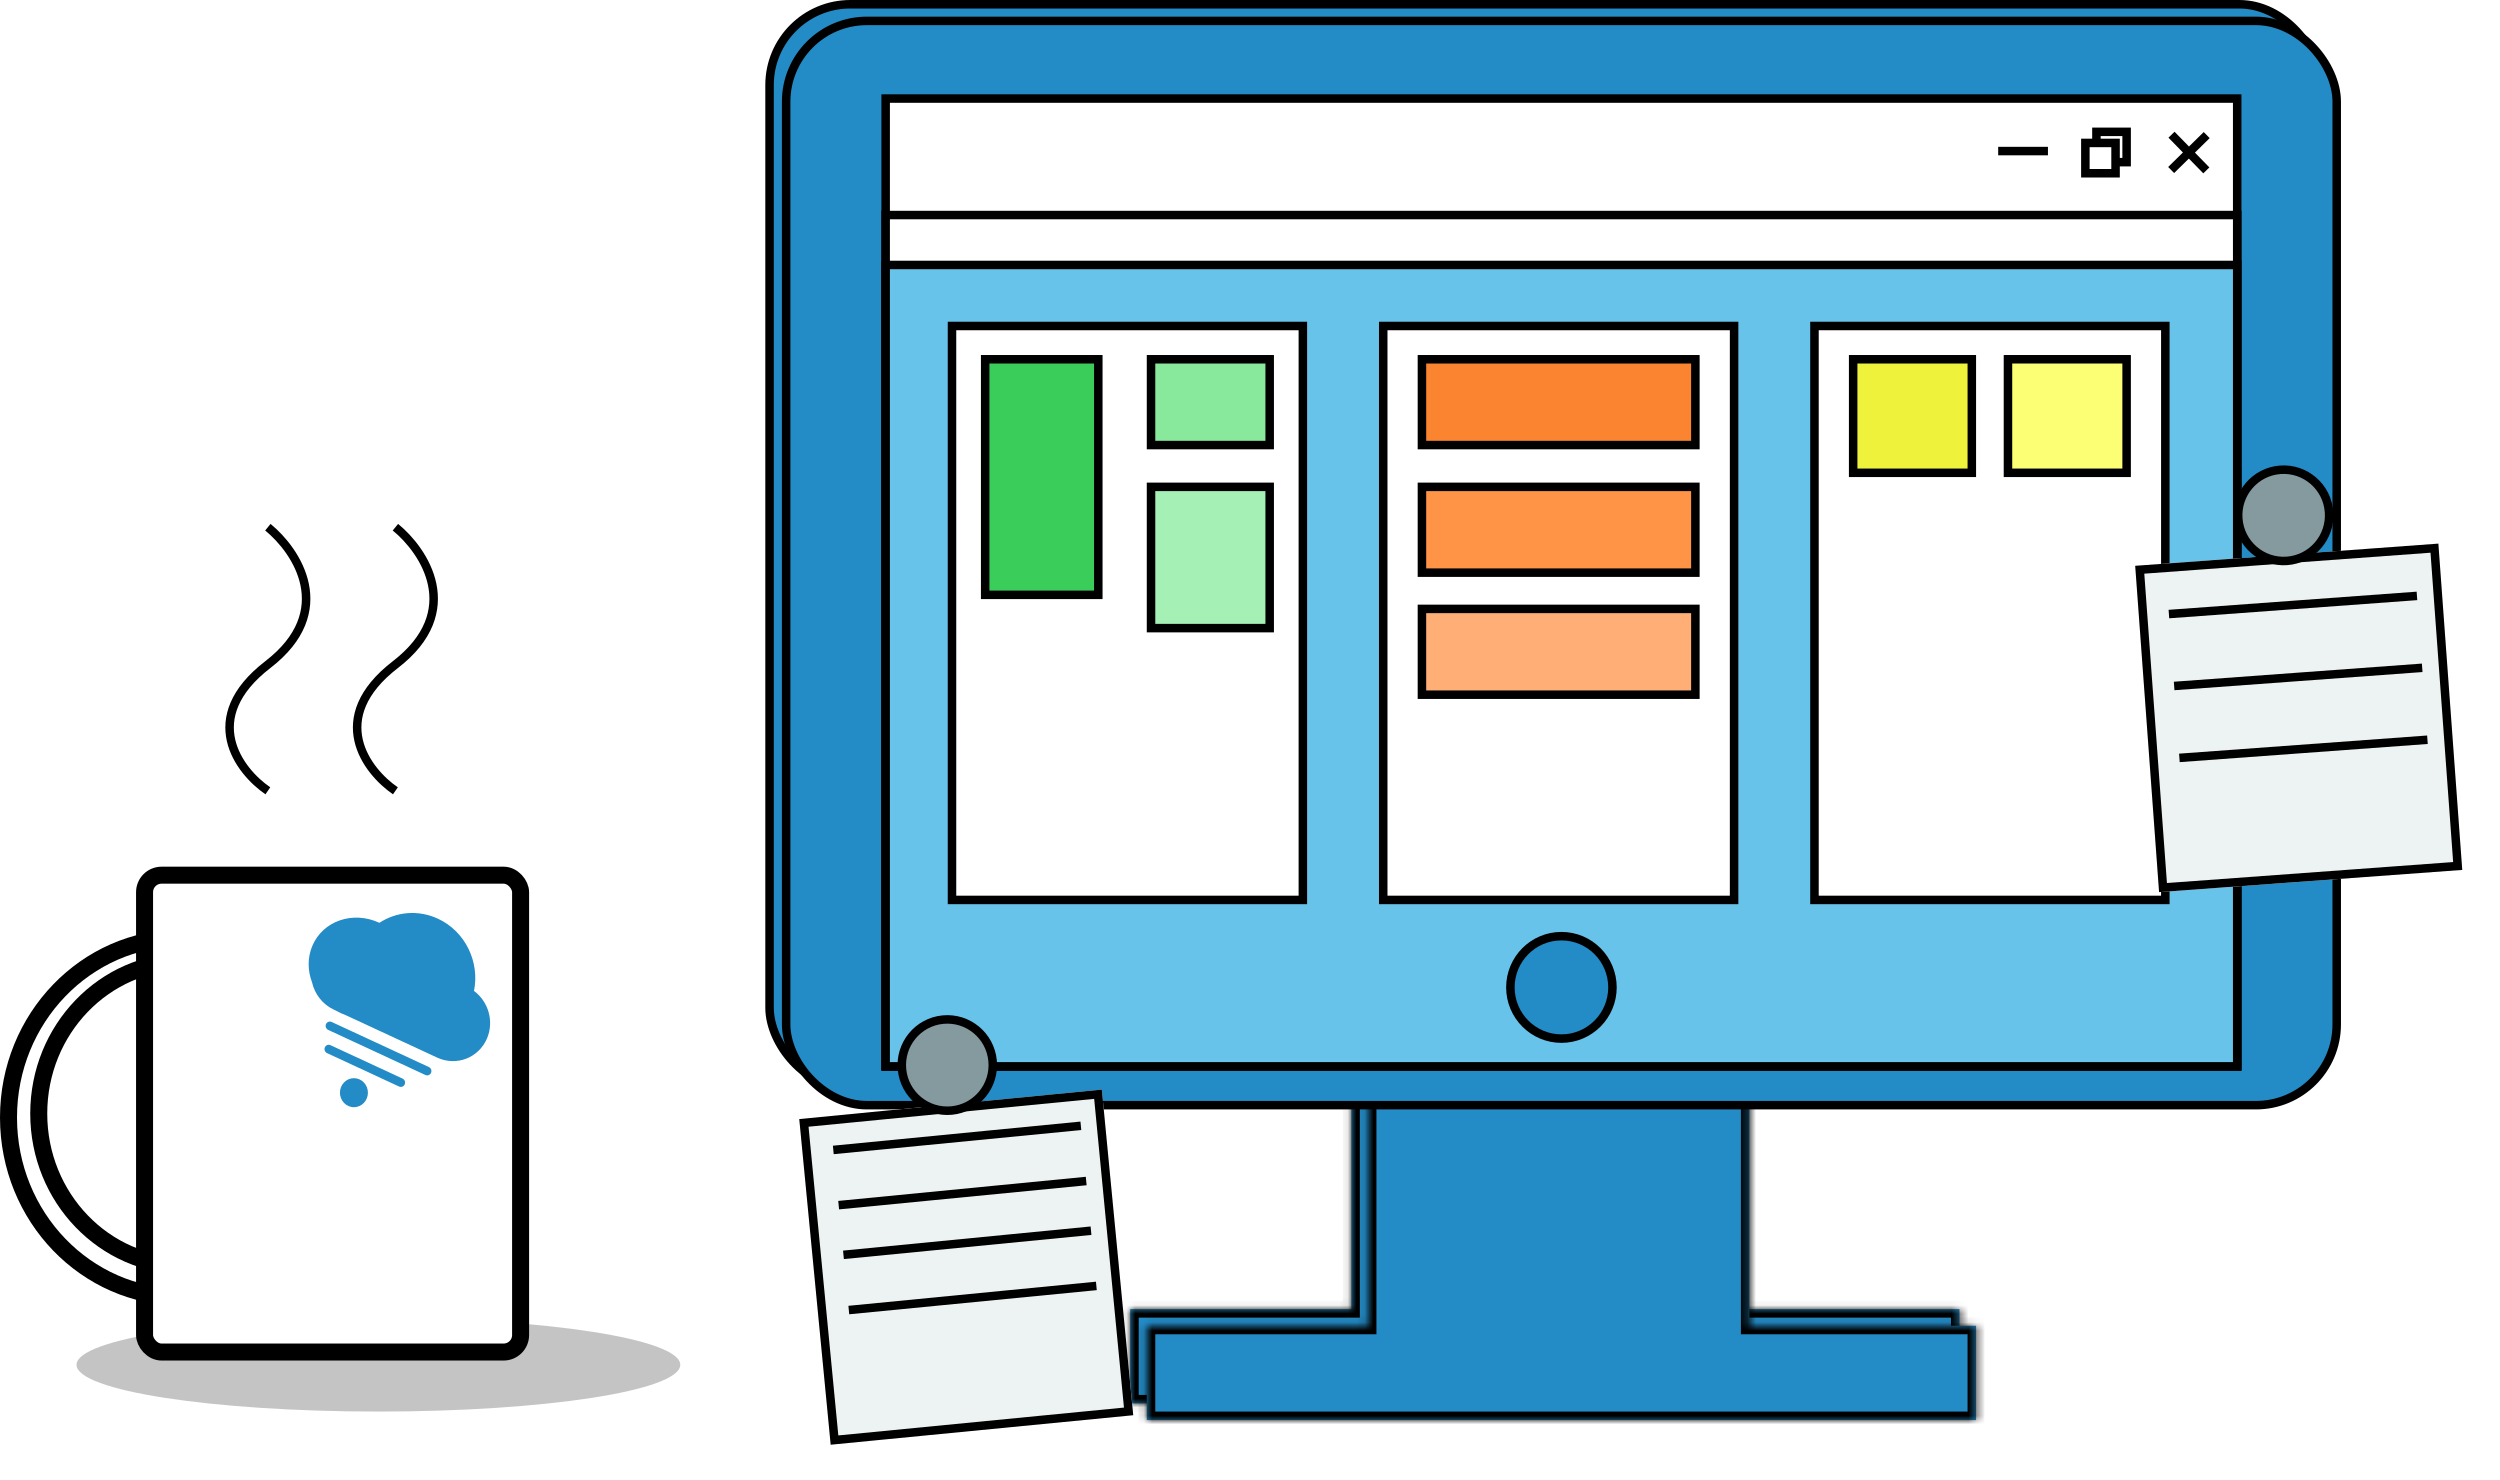 <svg width="294" height="174" viewBox="0 0 294 174" fill="none" xmlns="http://www.w3.org/2000/svg">
<mask id="path-1-inside-1_157_1133" fill="white">
<path fill-rule="evenodd" clip-rule="evenodd" d="M203.779 123.945H158.917V153.953H132.911V165.043H158.917H203.779H230.436V153.953H203.779V123.945Z"/>
</mask>
<path fill-rule="evenodd" clip-rule="evenodd" d="M203.779 123.945H158.917V153.953H132.911V165.043H158.917H203.779H230.436V153.953H203.779V123.945Z" fill="#238BC6"/>
<path d="M158.917 123.945V122.945H157.917V123.945H158.917ZM203.779 123.945H204.779V122.945H203.779V123.945ZM158.917 153.953V154.953H159.917V153.953H158.917ZM132.911 153.953V152.953H131.911V153.953H132.911ZM132.911 165.043H131.911V166.043H132.911V165.043ZM230.436 165.043V166.043H231.436V165.043H230.436ZM230.436 153.953H231.436V152.953H230.436V153.953ZM203.779 153.953H202.779V154.953H203.779V153.953ZM158.917 124.945H203.779V122.945H158.917V124.945ZM159.917 153.953V123.945H157.917V153.953H159.917ZM132.911 154.953H158.917V152.953H132.911V154.953ZM133.911 165.043V153.953H131.911V165.043H133.911ZM158.917 164.043H132.911V166.043H158.917V164.043ZM203.779 164.043H158.917V166.043H203.779V164.043ZM230.436 164.043H203.779V166.043H230.436V164.043ZM229.436 153.953V165.043H231.436V153.953H229.436ZM203.779 154.953H230.436V152.953H203.779V154.953ZM202.779 123.945V153.953H204.779V123.945H202.779Z" fill="black" mask="url(#path-1-inside-1_157_1133)"/>
<mask id="path-3-inside-2_157_1133" fill="white">
<path fill-rule="evenodd" clip-rule="evenodd" d="M205.729 125.902H160.868V155.91H134.861V167H160.868H205.729H232.386V155.91H205.729V125.902Z"/>
</mask>
<path fill-rule="evenodd" clip-rule="evenodd" d="M205.729 125.902H160.868V155.91H134.861V167H160.868H205.729H232.386V155.91H205.729V125.902Z" fill="#238BC6"/>
<path d="M160.868 125.902V124.902H159.868V125.902H160.868ZM205.729 125.902H206.729V124.902H205.729V125.902ZM160.868 155.91V156.91H161.868V155.91H160.868ZM134.861 155.91V154.91H133.861V155.91H134.861ZM134.861 167H133.861V168H134.861V167ZM232.386 167V168H233.386V167H232.386ZM232.386 155.91H233.386V154.91H232.386V155.91ZM205.729 155.91H204.729V156.91H205.729V155.91ZM160.868 126.902H205.729V124.902H160.868V126.902ZM161.868 155.91V125.902H159.868V155.91H161.868ZM134.861 156.91H160.868V154.91H134.861V156.91ZM135.861 167V155.91H133.861V167H135.861ZM160.868 166H134.861V168H160.868V166ZM205.729 166H160.868V168H205.729V166ZM232.386 166H205.729V168H232.386V166ZM231.386 155.91V167H233.386V155.91H231.386ZM205.729 156.91H232.386V154.91H205.729V156.91ZM204.729 125.902V155.91H206.729V125.902H204.729Z" fill="black" mask="url(#path-3-inside-2_157_1133)"/>
<rect x="90.5" y="0.5" width="182.347" height="127.512" rx="9.5" fill="#238BC6" stroke="black"/>
<rect x="92.451" y="2.457" width="182.347" height="127.512" rx="9.5" fill="#238BC6" stroke="black"/>
<rect x="104.153" y="11.59" width="158.941" height="113.812" fill="white" stroke="black"/>
<path d="M104.153 125.402V25.289H263.094V125.402H104.153Z" fill="white" stroke="black"/>
<path d="M104.153 125.402V31.16H263.094V125.402H104.153Z" fill="#68C3EA" stroke="black"/>
<path d="M255.327 19.994L259.508 15.885M255.37 15.842L259.465 20.037" stroke="black"/>
<rect x="246.54" y="15.504" width="3.551" height="3.566" fill="white" stroke="black"/>
<rect x="245.239" y="16.809" width="3.551" height="3.566" fill="white" stroke="black"/>
<line x1="234.987" y1="17.766" x2="240.838" y2="17.766" stroke="black"/>
<rect x="111.955" y="38.336" width="41.261" height="67.496" fill="white" stroke="black"/>
<rect x="213.381" y="38.336" width="41.261" height="67.496" fill="white" stroke="black"/>
<rect x="162.668" y="38.336" width="41.261" height="67.496" fill="white" stroke="black"/>
<path d="M189.625 116.117C189.625 119.445 186.937 122.141 183.624 122.141C180.311 122.141 177.622 119.445 177.622 116.117C177.622 112.789 180.311 110.094 183.624 110.094C186.937 110.094 189.625 112.789 189.625 116.117Z" fill="#238BC6" stroke="black"/>
<rect x="167.219" y="42.25" width="32.158" height="10.09" fill="#FA842F" stroke="black"/>
<rect x="167.219" y="57.254" width="32.158" height="10.09" fill="#FF9446" stroke="black"/>
<rect x="167.219" y="71.606" width="32.158" height="10.09" fill="#FFAF75" stroke="black"/>
<rect x="115.856" y="42.25" width="13.304" height="27.703" fill="#3ACD5A" stroke="black"/>
<rect x="135.361" y="57.254" width="13.954" height="16.613" fill="#A4F0B5" stroke="black"/>
<path d="M135.361 42.25H149.315V52.34H135.361V42.25Z" fill="#88E99D" stroke="black"/>
<rect x="217.932" y="42.25" width="13.954" height="13.352" fill="#EFF23A" stroke="black"/>
<rect x="236.137" y="42.25" width="13.954" height="13.352" fill="#FCFF73" stroke="black"/>
<g filter="url(#filter0_d_157_1133)">
<rect width="35.76" height="38.488" transform="matrix(0.997 -0.073 0.073 0.997 251.098 62.54)" fill="#EDF2F3"/>
<rect x="0.535" y="0.462" width="34.76" height="37.488" transform="matrix(0.997 -0.073 0.073 0.997 251.066 62.58)" stroke="black"/>
</g>
<line y1="-0.5" x2="29.258" y2="-0.5" transform="matrix(0.997 -0.073 0.073 0.997 255.099 72.712)" stroke="black"/>
<line y1="-0.5" x2="29.258" y2="-0.5" transform="matrix(0.997 -0.073 0.073 0.997 255.716 81.169)" stroke="black"/>
<line y1="-0.5" x2="29.258" y2="-0.5" transform="matrix(0.997 -0.073 0.073 0.997 256.333 89.627)" stroke="black"/>
<path d="M273.895 60.212C274.111 63.172 271.895 65.744 268.949 65.961C266.003 66.177 263.437 63.956 263.221 60.996C263.005 58.036 265.221 55.463 268.167 55.247C271.113 55.031 273.679 57.252 273.895 60.212Z" fill="#849A9F" stroke="black"/>
<g filter="url(#filter1_d_157_1133)">
<rect width="35.76" height="38.487" transform="matrix(0.995 -0.097 0.096 0.995 93.993 127.604)" fill="#EDF2F3"/>
<rect x="0.546" y="0.449" width="34.76" height="37.487" transform="matrix(0.995 -0.097 0.096 0.995 93.952 127.659)" stroke="black"/>
</g>
<path d="M116.728 124.733C117.014 127.687 114.86 130.312 111.92 130.598C108.979 130.885 106.362 128.725 106.076 125.771C105.79 122.817 107.944 120.193 110.885 119.907C113.825 119.62 116.443 121.779 116.728 124.733Z" fill="#849A9F" stroke="black"/>
<line y1="-0.5" x2="29.258" y2="-0.5" transform="matrix(0.995 -0.097 0.096 0.995 98.045 135.73)" stroke="black"/>
<line y1="-0.5" x2="29.258" y2="-0.5" transform="matrix(0.995 -0.097 0.096 0.995 98.674 142.223)" stroke="black"/>
<line y1="-0.5" x2="29.258" y2="-0.5" transform="matrix(0.995 -0.097 0.096 0.995 99.239 148.066)" stroke="black"/>
<line y1="-0.5" x2="29.258" y2="-0.5" transform="matrix(0.995 -0.097 0.096 0.995 99.868 154.559)" stroke="black"/>
<ellipse cx="44.5" cy="160.5" rx="35.5" ry="5.5" fill="#C4C4C4"/>
<path d="M41.667 131.422C41.667 143.124 32.529 152.547 21.333 152.547C10.138 152.547 1 143.124 1 131.422C1 119.72 10.138 110.297 21.333 110.297C32.529 110.297 41.667 119.72 41.667 131.422Z" fill="white" stroke="black" stroke-width="2"/>
<path d="M46.5 62C49.896 64.765 54.65 71.868 46.5 78.155C38.35 84.442 43.104 90.671 46.5 93" stroke="black"/>
<path d="M31.5 62C34.896 64.765 39.65 71.868 31.5 78.155C23.35 84.442 28.104 90.671 31.5 93" stroke="black"/>
<path d="M39 130.961C39 140.881 31.255 148.859 21.778 148.859C12.3 148.859 4.556 140.881 4.556 130.961C4.556 121.041 12.3 113.062 21.778 113.062C31.255 113.062 39 121.041 39 130.961Z" fill="white" stroke="black" stroke-width="2"/>
<rect x="17" y="102.922" width="44.222" height="56.078" rx="2" fill="white" stroke="black" stroke-width="2"/>
<path fill-rule="evenodd" clip-rule="evenodd" d="M55.741 116.533C57.437 117.789 58.125 120.112 57.273 122.117C56.298 124.413 53.673 125.423 51.41 124.373L40.664 119.387C40.477 119.32 40.291 119.243 40.107 119.158C39.925 119.073 39.748 118.981 39.577 118.883L39.276 118.743C37.921 118.114 37.003 116.89 36.694 115.516C36.173 114.14 36.145 112.614 36.734 111.225C37.98 108.288 41.509 107.078 44.617 108.522C44.617 108.522 44.617 108.522 44.618 108.523C46.6 107.225 49.172 106.957 51.505 108.041C54.732 109.54 56.432 113.13 55.741 116.533Z" fill="#238BC6"/>
<path d="M38.338 120.437C38.45 120.179 38.746 120.065 39.001 120.183L50.432 125.484C50.687 125.602 50.803 125.907 50.692 126.165C50.581 126.423 50.284 126.537 50.029 126.419L38.598 121.118C38.343 121 38.227 120.695 38.338 120.437Z" fill="#238BC6"/>
<path d="M38.204 123.167C38.315 122.908 38.612 122.795 38.867 122.913L47.335 126.84C47.59 126.958 47.706 127.263 47.595 127.521C47.484 127.779 47.187 127.893 46.932 127.775L38.464 123.848C38.209 123.73 38.093 123.425 38.204 123.167Z" fill="#238BC6"/>
<ellipse cx="41.622" cy="128.5" rx="1.645" ry="1.706" fill="#238BC6"/>
<defs>
<filter id="filter0_d_157_1133" x="247.098" y="59.921" width="46.463" height="49.004" filterUnits="userSpaceOnUse" color-interpolation-filters="sRGB">
<feFlood flood-opacity="0" result="BackgroundImageFix"/>
<feColorMatrix in="SourceAlpha" type="matrix" values="0 0 0 0 0 0 0 0 0 0 0 0 0 0 0 0 0 0 127 0" result="hardAlpha"/>
<feOffset dy="4"/>
<feGaussianBlur stdDeviation="2"/>
<feComposite in2="hardAlpha" operator="out"/>
<feColorMatrix type="matrix" values="0 0 0 0 0 0 0 0 0 0 0 0 0 0 0 0 0 0 0.25 0"/>
<feBlend mode="normal" in2="BackgroundImageFix" result="effect1_dropShadow_157_1133"/>
<feBlend mode="normal" in="SourceGraphic" in2="effect1_dropShadow_157_1133" result="shape"/>
</filter>
<filter id="filter1_d_157_1133" x="89.993" y="124.136" width="47.3" height="49.776" filterUnits="userSpaceOnUse" color-interpolation-filters="sRGB">
<feFlood flood-opacity="0" result="BackgroundImageFix"/>
<feColorMatrix in="SourceAlpha" type="matrix" values="0 0 0 0 0 0 0 0 0 0 0 0 0 0 0 0 0 0 127 0" result="hardAlpha"/>
<feOffset dy="4"/>
<feGaussianBlur stdDeviation="2"/>
<feComposite in2="hardAlpha" operator="out"/>
<feColorMatrix type="matrix" values="0 0 0 0 0 0 0 0 0 0 0 0 0 0 0 0 0 0 0.25 0"/>
<feBlend mode="normal" in2="BackgroundImageFix" result="effect1_dropShadow_157_1133"/>
<feBlend mode="normal" in="SourceGraphic" in2="effect1_dropShadow_157_1133" result="shape"/>
</filter>
</defs>
</svg>
